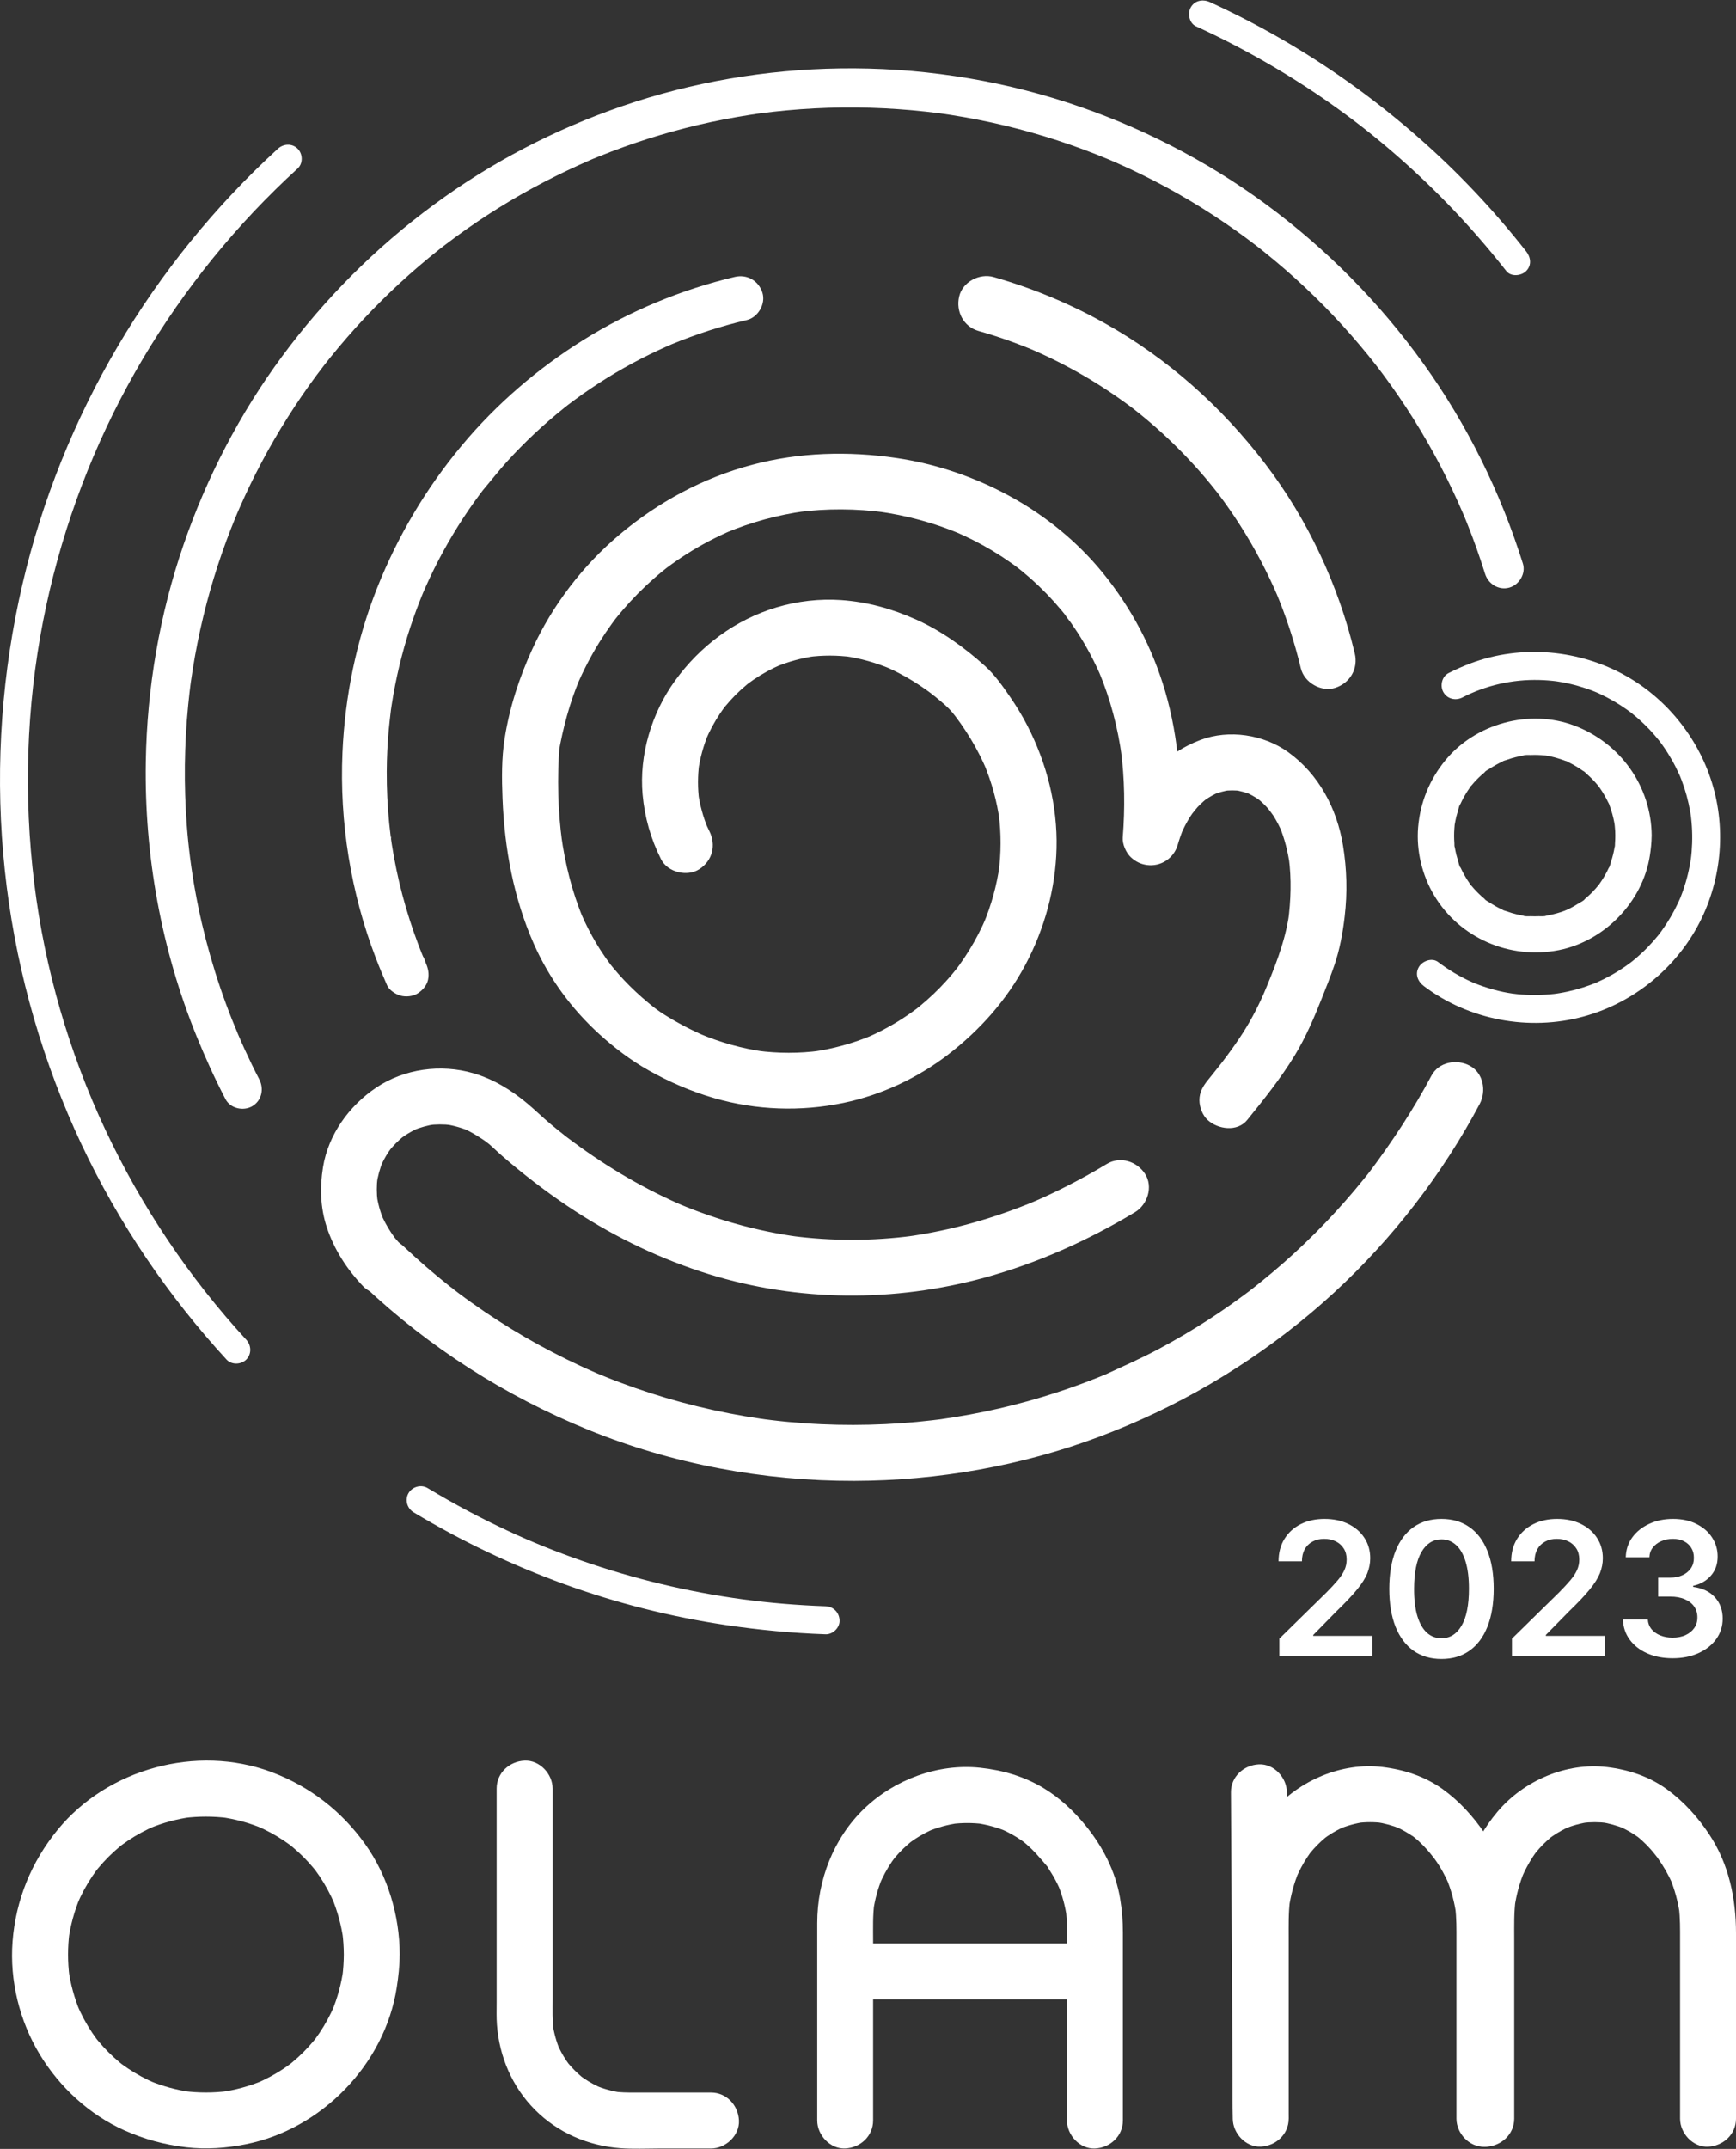<svg width="1809" height="2238" viewBox="0 0 1809 2238" fill="none" xmlns="http://www.w3.org/2000/svg">
<rect x="0" y="0" width="1809" height="2238" fill="#333333" stroke="none"/>
<path d="M1282.7 1866.59C1282.78 1877.82 1282.82 1889.04 1282.89 1900.27C1283.05 1927.42 1283.21 1954.53 1283.36 1981.68C1283.55 2014.34 1283.75 2047.05 1283.9 2079.71C1284.06 2107.99 1284.21 2136.23 1284.37 2164.5C1284.45 2178.29 1284.25 2192.08 1284.6 2205.87C1284.6 2206.06 1284.6 2206.3 1284.6 2206.49C1284.68 2221.72 1297.93 2236.32 1313.73 2235.62C1329.5 2234.92 1342.87 2222.81 1342.87 2206.49C1342.87 2181.67 1342.87 2156.85 1342.87 2131.99C1342.87 2094.24 1342.87 2056.49 1342.87 2018.73C1342.87 2005.33 1342.52 1991.93 1344.26 1978.65C1343.91 1981.21 1343.56 1983.81 1343.21 1986.38C1345.08 1973.52 1348.5 1961.01 1353.51 1949.01C1352.54 1951.34 1351.57 1953.64 1350.56 1955.97C1353.9 1948.24 1357.82 1940.78 1362.48 1933.79C1363.49 1932.31 1364.5 1930.84 1365.55 1929.4C1366.05 1928.7 1366.6 1928 1367.14 1927.26C1361.86 1934.56 1364.11 1931.18 1365.43 1929.55C1367.76 1926.72 1370.21 1924.04 1372.77 1921.44C1375.14 1919.07 1377.59 1916.77 1380.15 1914.6C1380.93 1913.94 1381.78 1913.32 1382.56 1912.62C1385.05 1910.44 1376.89 1916.77 1379.57 1914.91C1380.89 1913.98 1382.21 1913.01 1383.53 1912.07C1389.32 1908.15 1395.42 1904.81 1401.83 1902.05C1399.5 1903.02 1397.2 1904 1394.87 1905.01C1403.5 1901.39 1412.47 1898.91 1421.71 1897.59C1419.15 1897.94 1416.55 1898.29 1413.98 1898.64C1423.19 1897.43 1432.39 1897.43 1441.6 1898.64C1439.04 1898.29 1436.43 1897.94 1433.87 1897.59C1442.8 1898.87 1451.43 1901.24 1459.78 1904.69C1457.45 1903.72 1455.16 1902.75 1452.83 1901.74C1460.28 1904.93 1467.35 1908.89 1473.95 1913.63C1474.62 1914.09 1475.28 1914.64 1475.97 1915.1C1468.56 1910.02 1471.86 1911.84 1473.53 1913.28C1475.16 1914.64 1476.79 1916 1478.34 1917.43C1481.57 1920.39 1484.6 1923.53 1487.51 1926.8C1489.45 1929.01 1491.28 1931.3 1493.06 1933.59C1493.88 1934.64 1494.7 1935.69 1495.55 1936.7C1496.09 1937.36 1496.95 1938.53 1494.58 1935.42C1491.39 1931.3 1494.7 1935.61 1495.12 1936.23C1501.3 1944.82 1506.35 1954.1 1510.47 1963.85C1509.49 1961.52 1508.52 1959.23 1507.51 1956.9C1512.41 1968.86 1515.71 1981.25 1517.46 1994.07C1517.11 1991.51 1516.76 1988.9 1516.41 1986.34C1517.85 1997.68 1517.69 2009.02 1517.69 2020.4C1517.69 2035.9 1517.69 2051.4 1517.69 2066.9C1517.69 2104.53 1517.69 2142.17 1517.69 2179.77C1517.69 2188.7 1517.69 2197.6 1517.69 2206.53C1517.69 2221.76 1531.09 2236.36 1546.82 2235.66C1562.59 2234.96 1575.95 2222.84 1575.95 2206.53C1575.95 2164.12 1575.95 2121.74 1575.95 2079.33C1575.95 2057.34 1575.95 2035.36 1575.95 2013.37C1575.95 1976.71 1568.22 1940.16 1547.21 1909.43C1535.01 1891.61 1520.91 1875.99 1503.36 1863.33C1484.79 1849.97 1463 1842.94 1440.47 1840.26C1398.25 1835.21 1354.05 1854.08 1326.4 1885.9C1298.12 1918.44 1284.64 1959.85 1284.64 2002.73C1284.64 2022.11 1284.64 2041.46 1284.64 2060.84C1284.64 2108.46 1284.64 2156.11 1284.64 2203.73C1284.64 2204.67 1284.64 2205.6 1284.64 2206.53C1304.06 2206.53 1323.48 2206.53 1342.9 2206.53C1342.83 2195.31 1342.79 2184.08 1342.71 2172.86C1342.55 2145.71 1342.4 2118.59 1342.24 2091.44C1342.05 2058.78 1341.86 2026.07 1341.7 1993.41C1341.54 1965.13 1341.39 1936.89 1341.23 1908.62C1341.16 1894.83 1341.35 1881.04 1341 1867.25C1341 1867.06 1341 1866.82 1341 1866.63C1340.92 1851.4 1327.68 1836.8 1311.87 1837.5C1296.14 1838.16 1282.62 1850.28 1282.7 1866.59Z" fill="white"/>
<path d="M358.277 2035.55C358.238 2043.2 357.733 2050.85 356.762 2058.47C357.111 2055.9 357.461 2053.3 357.811 2050.74C355.752 2065.93 351.751 2080.68 345.847 2094.82C346.819 2092.49 347.79 2090.2 348.799 2087.87C344.449 2098.09 339.206 2107.91 332.991 2117.12C331.554 2119.22 330.117 2121.31 328.602 2123.37C324.718 2128.65 331.165 2120.26 329.689 2122.01C328.757 2123.14 327.825 2124.34 326.893 2125.47C323.514 2129.55 319.94 2133.43 316.212 2137.2C312.483 2140.93 308.56 2144.5 304.481 2147.88C303.51 2148.7 302.501 2149.47 301.53 2150.29C297.607 2153.51 307.899 2145.63 302.889 2149.24C300.636 2150.87 298.422 2152.46 296.131 2154.02C286.886 2160.23 277.098 2165.48 266.883 2169.83C269.214 2168.85 271.505 2167.88 273.836 2166.87C259.697 2172.78 244.938 2176.78 229.751 2178.84C232.314 2178.49 234.917 2178.14 237.48 2177.79C222.254 2179.73 206.912 2179.73 191.686 2177.79C194.25 2178.14 196.852 2178.49 199.416 2178.84C184.229 2176.78 169.469 2172.78 155.331 2166.87C157.661 2167.84 159.953 2168.82 162.283 2169.83C152.068 2165.48 142.241 2160.23 133.036 2154.02C130.938 2152.58 128.841 2151.14 126.782 2149.63C121.5 2145.74 129.89 2152.19 128.142 2150.72C127.015 2149.78 125.811 2148.85 124.685 2147.92C120.607 2144.54 116.723 2140.97 112.955 2137.24C109.226 2133.51 105.653 2129.59 102.274 2125.51C101.458 2124.54 100.681 2123.53 99.865 2122.56C96.642 2118.63 104.526 2128.93 100.914 2123.92C99.283 2121.66 97.69 2119.45 96.137 2117.16C89.922 2107.91 84.678 2098.12 80.328 2087.91C81.299 2090.24 82.27 2092.53 83.28 2094.86C77.376 2080.72 73.376 2065.96 71.317 2050.78C71.667 2053.34 72.016 2055.94 72.366 2058.51C70.424 2043.28 70.424 2027.94 72.366 2012.71C72.016 2015.28 71.667 2017.88 71.317 2020.44C73.376 2005.26 77.376 1990.5 83.28 1976.36C82.309 1978.69 81.338 1980.98 80.328 1983.31C84.678 1973.09 89.922 1963.27 96.137 1954.06C97.574 1951.96 99.011 1949.87 100.526 1947.81C104.41 1942.53 97.962 1950.92 99.438 1949.17C100.37 1948.04 101.303 1946.84 102.235 1945.71C105.614 1941.63 109.187 1937.75 112.916 1933.98C116.645 1930.25 120.568 1926.68 124.646 1923.3C125.617 1922.48 126.627 1921.71 127.598 1920.89C131.521 1917.67 121.228 1925.55 126.239 1921.94C128.491 1920.31 130.705 1918.72 132.997 1917.16C142.241 1910.95 152.029 1905.7 162.245 1901.35C159.914 1902.33 157.622 1903.3 155.292 1904.31C169.43 1898.4 184.19 1894.4 199.377 1892.34C196.813 1892.69 194.211 1893.04 191.647 1893.39C206.873 1891.45 222.216 1891.45 237.441 1893.39C234.878 1893.04 232.275 1892.69 229.712 1892.34C244.899 1894.4 259.659 1898.4 273.797 1904.31C271.466 1903.34 269.175 1902.36 266.844 1901.35C277.059 1905.7 286.886 1910.95 296.092 1917.16C298.189 1918.6 300.287 1920.04 302.345 1921.55C307.628 1925.44 299.238 1918.99 300.986 1920.46C302.112 1921.4 303.316 1922.33 304.443 1923.26C308.521 1926.64 312.405 1930.21 316.173 1933.94C319.901 1937.67 323.475 1941.59 326.854 1945.67C327.67 1946.64 328.447 1947.65 329.262 1948.62C332.486 1952.55 324.601 1942.25 328.214 1947.26C329.845 1949.52 331.437 1951.73 332.991 1954.02C339.206 1963.27 344.449 1973.06 348.799 1983.27C347.828 1980.94 346.857 1978.65 345.847 1976.32C351.751 1990.46 355.752 2005.22 357.811 2020.4C357.461 2017.84 357.111 2015.24 356.762 2012.67C357.733 2020.25 358.238 2027.9 358.277 2035.55C358.354 2050.78 371.638 2065.38 387.408 2064.68C403.138 2063.98 416.616 2051.86 416.539 2035.55C416.383 1994.88 404.148 1953.6 380.416 1920.43C355.597 1885.74 322.115 1859.99 282.07 1845.23C204.931 1816.8 112.372 1841.85 60.208 1905.43C32.709 1938.99 16.434 1978.65 13.094 2021.96C9.948 2062.74 20.396 2105.12 41.681 2140.03C62.228 2173.79 93.146 2202.34 129.307 2218.53C150.398 2227.97 171.333 2233.64 194.289 2236.32C214.952 2238.73 235.965 2237.18 256.318 2233.1C335.244 2217.33 400.963 2149.82 413.393 2070.12C415.179 2058.62 416.461 2047.13 416.5 2035.51C416.578 2020.29 403.061 2005.68 387.369 2006.38C371.56 2007.12 358.354 2019.2 358.277 2035.55Z" fill="white"/>
<path d="M517.526 1862.71C517.526 1883.95 517.526 1905.16 517.526 1926.41C517.526 1965.09 517.526 2003.78 517.526 2042.5C517.526 2056.91 517.526 2071.36 517.526 2085.77C517.526 2093.39 517.254 2101.12 517.837 2108.73C520.323 2142.09 533.839 2173.63 557.649 2197.44C581.459 2221.25 612.959 2234.73 646.363 2237.25C659.841 2238.26 673.629 2237.57 687.146 2237.57C704.003 2237.57 720.86 2237.57 737.718 2237.57C738.766 2237.57 739.854 2237.57 740.903 2237.57C756.128 2237.57 770.733 2224.16 770.034 2208.43C769.334 2192.66 757.216 2179.3 740.903 2179.3C713.985 2179.3 687.107 2179.3 660.19 2179.3C653.354 2179.3 646.557 2179.19 639.76 2178.29C642.323 2178.64 644.926 2178.99 647.489 2179.34C638.012 2177.98 628.807 2175.46 619.99 2171.73C622.32 2172.7 624.612 2173.67 626.942 2174.68C620.689 2171.96 614.707 2168.78 609.075 2164.97C607.677 2164.04 606.317 2163.03 604.958 2162.06C601.035 2159.22 611.328 2167.26 605.89 2162.68C603.482 2160.66 601.151 2158.52 598.899 2156.27C596.646 2154.02 594.51 2151.69 592.49 2149.28C587.945 2143.84 595.947 2154.13 593.111 2150.21C592.14 2148.85 591.13 2147.49 590.198 2146.09C586.392 2140.46 583.168 2134.44 580.488 2128.23C581.459 2130.56 582.43 2132.85 583.44 2135.18C579.75 2126.32 577.186 2117.16 575.827 2107.68C576.176 2110.24 576.526 2112.85 576.876 2115.41C575.439 2104.42 575.866 2093.19 575.866 2082.16C575.866 2063.56 575.866 2044.95 575.866 2026.31C575.866 1982.07 575.866 1937.87 575.866 1893.63C575.866 1883.33 575.866 1873.08 575.866 1862.79C575.866 1847.56 562.466 1832.95 546.735 1833.65C530.888 1834.28 517.526 1846.36 517.526 1862.71Z" fill="white"/>
<path d="M1140.93 2231.7C1153.13 2231.7 1164.82 2220.98 1164.23 2208.4C1163.65 2195.77 1153.98 2185.09 1140.93 2185.09C1128.73 2185.09 1117.04 2195.81 1117.62 2208.4C1118.21 2221.02 1127.88 2231.7 1140.93 2231.7Z" fill="white"/>
<path d="M1577.89 2206.45C1577.89 2181.63 1577.89 2156.81 1577.89 2131.96C1577.89 2094.2 1577.89 2056.45 1577.89 2018.69C1577.89 2005.29 1577.54 1991.89 1579.29 1978.61C1578.94 1981.17 1578.59 1983.78 1578.24 1986.34C1580.07 1973.48 1583.45 1960.98 1588.46 1948.97C1587.49 1951.3 1586.52 1953.6 1585.51 1955.93C1588.85 1948.2 1592.73 1940.74 1597.35 1933.71C1598.32 1932.19 1599.37 1930.72 1600.42 1929.28C1600.93 1928.58 1601.47 1927.88 1602.01 1927.15C1596.81 1934.45 1598.98 1931.07 1600.31 1929.44C1602.64 1926.6 1605.04 1923.88 1607.61 1921.28C1609.98 1918.91 1612.42 1916.62 1614.95 1914.44C1615.73 1913.78 1616.58 1913.16 1617.32 1912.46C1619.77 1910.29 1611.65 1916.62 1614.33 1914.75C1615.65 1913.82 1616.97 1912.81 1618.29 1911.92C1624.04 1908 1630.17 1904.66 1636.58 1901.9C1634.25 1902.87 1631.96 1903.84 1629.63 1904.85C1638.21 1901.24 1647.19 1898.79 1656.43 1897.51C1653.87 1897.86 1651.27 1898.21 1648.7 1898.56C1657.48 1897.47 1666.3 1897.47 1675.08 1898.6C1672.51 1898.25 1669.91 1897.9 1667.35 1897.55C1676.24 1898.79 1684.86 1901.16 1693.18 1904.58C1690.84 1903.61 1688.55 1902.64 1686.22 1901.63C1693.49 1904.73 1700.36 1908.54 1706.81 1913.16C1707.12 1913.36 1709.37 1914.87 1709.33 1915.03C1709.29 1915.1 1703.35 1910.21 1706.42 1912.81C1708.05 1914.21 1709.68 1915.53 1711.24 1916.97C1714.46 1919.92 1717.53 1923.03 1720.4 1926.29C1722.38 1928.54 1724.25 1930.91 1726.11 1933.28C1726.97 1934.37 1727.78 1935.42 1728.64 1936.51C1730.62 1938.99 1724.52 1930.91 1727.43 1935.03C1733.53 1943.65 1738.77 1952.7 1742.97 1962.45C1742 1960.12 1741.03 1957.83 1740.02 1955.5C1745.22 1967.89 1748.68 1980.82 1750.51 1994.11C1750.16 1991.54 1749.81 1988.94 1749.46 1986.38C1750.89 1997.72 1750.74 2009.06 1750.74 2020.44C1750.74 2035.94 1750.74 2051.44 1750.74 2066.94C1750.74 2104.57 1750.74 2142.21 1750.74 2179.81C1750.74 2188.74 1750.74 2197.64 1750.74 2206.57C1750.74 2221.8 1764.14 2236.4 1779.87 2235.7C1795.64 2235 1809 2222.88 1809 2206.57C1809 2164.15 1809 2121.78 1809 2079.36C1809 2057.38 1809 2035.4 1809 2013.41C1809 1977.25 1801.54 1941.36 1781.35 1910.79C1769.19 1892.42 1754.62 1876.22 1736.76 1863.29C1718.42 1850.05 1696.83 1842.98 1674.57 1840.33C1632.12 1835.29 1587.76 1854.43 1560.42 1886.87C1532.84 1919.49 1519.71 1960.28 1519.71 2002.81C1519.71 2022.19 1519.71 2041.53 1519.71 2060.91C1519.71 2108.53 1519.71 2156.19 1519.71 2203.81C1519.71 2204.74 1519.71 2205.68 1519.71 2206.61C1519.71 2221.83 1533.11 2236.44 1548.84 2235.74C1564.53 2234.88 1577.89 2222.77 1577.89 2206.45Z" fill="white"/>
<path d="M909.823 2208.4C909.823 2183.61 909.823 2158.83 909.823 2134.05C909.823 2096.22 909.823 2058.39 909.823 2020.56C909.823 2007.66 909.396 1994.73 911.105 1981.95C910.756 1984.51 910.406 1987.12 910.057 1989.68C911.727 1978.03 914.795 1966.76 919.301 1955.89C918.33 1958.22 917.359 1960.51 916.349 1962.84C920 1954.3 924.389 1946.1 929.671 1938.45C930.448 1937.32 934.721 1931.65 931.264 1936.12C927.807 1940.55 932.118 1935.11 933.051 1934.02C935.653 1930.95 938.411 1928 941.324 1925.2C944.043 1922.6 946.878 1920.15 949.752 1917.75C950.646 1917.01 953.287 1914.95 949.247 1918.1C945.014 1921.36 948.238 1918.87 949.286 1918.17C950.801 1917.09 952.316 1916.04 953.831 1915.03C960.123 1910.91 966.765 1907.41 973.679 1904.46C971.348 1905.43 969.056 1906.4 966.726 1907.41C977.097 1903.1 987.933 1900.19 999.081 1898.64C996.517 1898.99 993.915 1899.33 991.351 1899.68C1002.46 1898.25 1013.69 1898.25 1024.79 1899.68C1022.23 1899.33 1019.63 1898.99 1017.06 1898.64C1028.29 1900.19 1039.2 1903.18 1049.61 1907.57C1047.28 1906.6 1044.99 1905.63 1042.66 1904.62C1050.43 1908 1057.85 1912.04 1064.8 1916.89C1065.65 1917.47 1066.51 1918.13 1067.36 1918.72C1071.05 1921.32 1062.35 1914.68 1064.99 1916.85C1066.63 1918.21 1068.3 1919.53 1069.89 1920.93C1073.31 1923.92 1076.57 1927.11 1079.68 1930.49C1081.54 1932.51 1083.33 1934.6 1085.15 1936.66C1085.93 1937.55 1086.75 1938.45 1087.48 1939.34C1088.34 1940.35 1089.19 1941.36 1090.05 1942.41C1093.15 1946.22 1090.28 1941.83 1088.92 1940.9C1090.75 1942.1 1092.26 1945.52 1093.47 1947.38C1095.06 1949.79 1096.57 1952.28 1098.01 1954.76C1100.73 1959.54 1103.14 1964.51 1105.31 1969.56C1104.34 1967.23 1103.37 1964.94 1102.36 1962.61C1106.98 1973.79 1110.13 1985.45 1111.76 1997.45C1111.41 1994.88 1111.06 1992.28 1110.71 1989.72C1112.03 2000.52 1111.84 2011.31 1111.84 2022.15C1111.84 2037.73 1111.84 2053.3 1111.84 2068.92C1111.84 2106.51 1111.84 2144.11 1111.84 2181.75C1111.84 2190.64 1111.84 2199.54 1111.84 2208.43C1111.84 2223.66 1125.24 2238.26 1140.97 2237.57C1156.74 2236.87 1170.1 2224.75 1170.1 2208.43C1170.1 2164.85 1170.1 2121.24 1170.1 2077.66C1170.1 2056.02 1170.1 2034.42 1170.1 2012.79C1170.1 2000.87 1169.21 1989.14 1167.22 1977.33C1162.53 1948.86 1148.93 1922.76 1130.75 1900.62C1118.4 1885.62 1104.11 1872.3 1087.41 1862.2C1067.13 1849.97 1044.64 1843.48 1021.22 1841.03C977.407 1836.45 932.196 1853.27 900.579 1883.57C868.419 1914.41 851.6 1958.53 851.6 2002.73C851.6 2021.57 851.6 2040.45 851.6 2059.28C851.6 2107.99 851.6 2156.7 851.6 2205.37C851.6 2206.38 851.6 2207.39 851.6 2208.4C851.6 2223.62 865.001 2238.23 880.731 2237.53C896.462 2236.83 909.823 2224.71 909.823 2208.4Z" fill="white"/>
<path d="M882.635 2082.16C911.649 2082.16 940.702 2082.16 969.717 2082.16C1015.59 2082.16 1061.46 2082.16 1107.29 2082.16C1117.86 2082.16 1128.42 2082.16 1138.99 2082.16C1154.21 2082.16 1168.82 2068.76 1168.12 2053.03C1167.42 2037.26 1155.3 2023.9 1138.99 2023.9C1109.97 2023.9 1080.92 2023.9 1051.9 2023.9C1006.03 2023.9 960.162 2023.9 914.329 2023.9C903.764 2023.9 893.199 2023.9 882.635 2023.9C867.409 2023.9 852.804 2037.3 853.504 2053.03C854.203 2068.8 866.321 2082.16 882.635 2082.16Z" fill="white"/>
<path d="M1019.74 344.711C1039.55 350.343 1058.97 357.179 1077.97 365.142C1075.64 364.171 1073.35 363.2 1071.01 362.19C1094.44 372.094 1117.16 383.708 1138.87 396.953C1149.86 403.672 1160.58 410.78 1171.03 418.316C1173.44 420.063 1175.85 421.811 1178.26 423.598C1179.54 424.569 1180.82 425.54 1182.1 426.511C1185.64 429.191 1176.43 422.083 1181.09 425.734C1186.14 429.696 1191.11 433.736 1196.05 437.892C1215.27 454.127 1233.33 471.839 1250 490.716C1254.23 495.532 1258.39 500.426 1262.42 505.398C1264.29 507.689 1266.15 510.02 1268.02 512.389C1268.45 512.933 1268.87 513.477 1269.3 514.021C1271.2 516.429 1266.5 510.331 1266.85 510.836C1267.9 512.311 1269.07 513.749 1270.19 515.225C1277.81 525.323 1284.99 535.694 1291.83 546.337C1307.44 570.651 1320.92 596.286 1332.22 622.854C1331.25 620.523 1330.28 618.232 1329.27 615.901C1340.19 641.847 1348.96 668.609 1355.53 695.992C1359.06 710.829 1376.74 721.084 1391.38 716.345C1406.84 711.334 1415.54 696.419 1411.73 680.494C1394.76 609.376 1362.83 541.209 1318.43 483.064C1273.15 423.714 1216.9 373.415 1151.65 336.865C1115.02 316.318 1075.71 300.005 1035.32 288.508C1020.68 284.352 1002.96 293.596 999.469 308.861C995.857 324.397 1004.05 340.244 1019.74 344.711Z" fill="white"/>
<path d="M443.572 1002.64C443.028 1001.4 441.902 997.129 440.853 996.313C440.931 996.391 442.524 1000.39 441.552 997.906C441.125 996.857 440.659 995.769 440.232 994.721C438.484 990.448 436.814 986.176 435.221 981.864C432.192 973.785 429.317 965.59 426.715 957.355C421.316 940.498 416.772 923.33 413.159 906.007C411.295 897.112 409.664 888.179 408.265 879.207C407.955 877.187 407.644 875.128 407.372 873.109C407.1 871.283 407.838 869.729 407.489 874.041C407.566 873.225 407.256 872.215 407.139 871.399C406.556 866.7 406.013 862 405.547 857.3C403.76 839.394 402.944 821.411 403.022 803.388C403.1 789.134 403.76 774.879 405.042 760.663C405.663 753.516 406.595 746.447 407.372 739.339C407.411 739.067 406.634 744.738 406.984 742.136C407.1 741.242 407.256 740.31 407.372 739.417C407.605 737.824 407.838 736.232 408.071 734.639C408.615 731.027 409.237 727.415 409.858 723.803C414.635 696.691 421.588 669.93 430.716 643.945C432.93 637.614 435.26 631.36 437.746 625.146C438.406 623.475 439.067 621.844 439.727 620.174C440.115 619.164 442.135 614.387 440.581 618.038C438.95 621.883 441.125 616.795 441.514 615.901C442.29 614.076 443.106 612.25 443.922 610.425C449.437 598.112 455.419 585.994 461.905 574.186C468.353 562.417 475.267 550.881 482.608 539.656C486.337 533.946 490.182 528.353 494.144 522.799C495.93 520.313 497.717 517.827 499.581 515.341C500.63 513.943 501.679 512.545 502.728 511.146C503.116 510.603 503.504 510.098 503.932 509.593C506.146 506.68 504.204 509.36 503.116 510.68C511.739 500.465 519.895 489.939 528.945 480.034C537.957 470.169 547.317 460.653 557.067 451.525C566.816 442.397 576.914 433.619 587.363 425.268C588.567 424.297 589.771 423.365 590.975 422.394C591.674 421.85 592.373 421.345 593.034 420.763C592.801 420.957 588.412 424.297 591.441 422.005C594.044 420.025 596.685 418.044 599.326 416.102C604.803 412.062 610.357 408.139 616.028 404.333C638.323 389.301 661.822 376.017 686.214 364.676C689.011 363.355 691.846 362.073 694.681 360.83C696.313 360.131 697.944 359.393 699.575 358.694C700.896 358.112 703.654 357.024 697.672 359.471C698.488 359.121 699.303 358.772 700.119 358.461C706.489 355.82 712.937 353.295 719.423 350.926C732.241 346.226 745.292 342.031 758.459 338.38C764.984 336.555 771.548 334.884 778.151 333.331C790.037 330.534 798.193 316.318 794.426 304.666C790.425 292.275 778.462 285.401 765.761 288.391C710.179 301.481 656.423 323.815 607.949 354.033C560.407 383.669 517.177 420.84 481.287 463.876C443.883 508.66 414.286 558.572 392.807 612.794C371.289 667.172 359.442 725.317 356.878 783.696C353.693 856.135 365.54 929.817 391.525 997.517C395.215 1007.15 399.215 1016.7 403.371 1026.18C405.547 1031.19 412.305 1035.5 417.315 1036.9C422.909 1038.46 430.327 1037.76 435.26 1034.57C440.232 1031.35 444.621 1026.57 445.98 1020.63C447.379 1014.1 446.213 1008.7 443.572 1002.64Z" fill="white"/>
<path d="M1153.4 1212.19C1127.49 1227.81 1100.57 1241.67 1072.72 1253.44C1075.05 1252.47 1077.35 1251.5 1079.68 1250.49C1036.1 1268.78 990.419 1281.76 943.538 1288.09C946.101 1287.74 948.704 1287.39 951.267 1287.04C909.163 1292.59 866.515 1292.67 824.373 1287.08C826.936 1287.43 829.538 1287.78 832.102 1288.13C789.066 1282.26 747.117 1270.49 707.111 1253.64C709.441 1254.61 711.733 1255.58 714.063 1256.59C672.736 1239.03 633.778 1216.23 597.695 1189.55C595.442 1187.88 593.189 1186.21 590.936 1184.5C589.421 1183.37 584.955 1179.37 591.441 1184.93C590.587 1184.19 589.654 1183.53 588.761 1182.83C583.828 1178.94 578.934 1174.98 574.079 1170.94C565.495 1163.8 557.572 1155.99 548.988 1148.84C532.364 1134.98 514.069 1123.83 493.173 1117.73C459.497 1107.9 421.2 1113.07 391.952 1132.76C363.831 1151.68 342.119 1181.63 336.603 1215.53C333.185 1236.43 333.807 1257.6 340.449 1277.87C348.1 1301.26 361.462 1321.84 378.397 1339.59C388.923 1350.62 409.12 1351.01 419.607 1339.59C430.483 1327.75 430.871 1310.19 419.607 1298.38C416.694 1295.31 413.859 1292.21 411.179 1288.9C410.557 1288.17 407.605 1284.36 410.946 1288.67C414.247 1292.94 411.373 1289.22 410.829 1288.4C409.664 1286.81 408.576 1285.21 407.489 1283.58C403.294 1277.25 399.72 1270.57 396.73 1263.54C397.701 1265.87 398.672 1268.16 399.682 1270.49C396.108 1261.83 393.622 1252.82 392.379 1243.5C392.729 1246.06 393.079 1248.67 393.428 1251.23C392.418 1242.92 392.379 1234.57 393.428 1226.21C393.079 1228.78 392.729 1231.38 392.379 1233.94C393.545 1225.28 395.836 1216.89 399.177 1208.85C398.206 1211.18 397.235 1213.47 396.225 1215.81C398.633 1210.21 401.468 1204.85 404.847 1199.76C405.741 1198.4 406.712 1197.08 407.644 1195.76C410.557 1191.72 402.517 1202.13 406.401 1197.43C408.382 1195.06 410.441 1192.77 412.616 1190.56C414.674 1188.5 416.849 1186.52 419.063 1184.62C419.685 1184.11 420.306 1183.61 420.967 1183.06C423.763 1180.77 417.16 1185.98 417.393 1185.82C418.753 1185 420.034 1183.88 421.355 1182.98C426.482 1179.53 431.959 1176.61 437.668 1174.17C435.338 1175.14 433.046 1176.11 430.716 1177.12C438.057 1174.09 445.709 1171.99 453.593 1170.83C451.03 1171.18 448.427 1171.53 445.864 1171.88C454.059 1170.79 462.333 1170.75 470.528 1171.76C467.965 1171.41 465.362 1171.06 462.799 1170.71C472.043 1171.95 480.938 1174.48 489.522 1178.09C487.191 1177.12 484.899 1176.15 482.569 1175.14C491.891 1179.18 500.086 1184.54 508.398 1190.29C499.814 1184.34 507.971 1190.05 509.952 1191.76C511.739 1193.32 513.487 1194.91 515.234 1196.54C520.517 1201.55 526.032 1206.29 531.587 1210.95C553.221 1229.09 575.905 1246.14 599.598 1261.48C642.634 1289.37 689.632 1311.78 738.65 1326.97C831.714 1355.83 932.08 1356.26 1025.92 1330.62C1081 1315.55 1133.9 1291.86 1182.76 1262.41C1195.81 1254.57 1201.83 1235.89 1193.21 1222.56C1184.82 1209.55 1167.38 1203.8 1153.4 1212.19Z" fill="white"/>
<path d="M1299.63 1166.44C1317.11 1144.88 1334.67 1122.97 1349.16 1099.2C1360.54 1080.48 1369.2 1060.4 1377.24 1040.05C1381.75 1028.71 1386.33 1017.33 1390.29 1005.79C1396.04 989.089 1399.15 971.998 1401.21 954.52C1404.12 929.739 1403.5 905.153 1399.46 880.527C1393.16 842.035 1374.17 806.185 1342.21 783.23C1316.65 764.897 1280.56 759.459 1251.01 770.606C1234.19 776.937 1219.08 786.376 1206.73 799.504C1192.47 814.691 1182.68 832.403 1175.3 851.746C1173.71 855.941 1172.31 860.213 1171.07 864.525C1190.14 867.088 1209.21 869.69 1228.28 872.254C1232.36 821.255 1228.48 768.897 1214.07 719.685C1200.86 674.591 1178.88 633.147 1149.28 596.752C1122.87 564.281 1089.31 536.976 1052.6 516.934C1015.9 496.853 975.504 483.064 934.099 477.005C883.877 469.625 833.034 470.984 783.745 484.074C732.707 497.591 685.709 522.954 645.431 556.901C607.172 589.101 575.516 630.545 554.697 675.989C541.064 705.741 530.888 736.931 525.838 769.286C522.614 789.794 522.847 810.885 523.663 831.587C525.722 883.906 535.121 935.293 556.406 983.301C572.098 1018.72 595.791 1050.96 624.495 1076.99C640.109 1091.16 656.966 1104.02 675.3 1114.39C697.051 1126.7 720.433 1136.8 744.476 1143.72C788.172 1156.3 834.394 1157.89 878.867 1148.65C918.174 1140.49 956.045 1122.82 987.856 1098.39C1020.95 1072.95 1049.11 1041.49 1068.72 1004.43C1088.45 967.182 1099.91 925.816 1100.96 883.596C1102.09 838.928 1090.75 794.649 1070.24 755.109C1065.11 745.165 1059.28 735.571 1052.95 726.366C1045.03 714.869 1036.72 702.867 1026.31 693.506C1004.83 674.202 980.825 656.918 954.374 645.11C929.399 633.963 903.92 626.893 876.536 624.951C854.164 623.398 830.937 626.078 809.458 632.487C766.188 645.382 729.483 672.765 703.188 709.237C679.106 742.641 665.939 786.182 669.629 827.392C671.765 851.28 678.096 873.38 688.816 894.821C695.652 908.493 716.044 913.426 728.668 905.269C742.65 896.258 746.418 880.022 739.116 865.418C737.562 862.272 736.086 859.087 734.688 855.824C735.659 858.155 736.63 860.446 737.64 862.777C732.746 851.008 729.367 838.734 727.58 826.111C727.93 828.674 728.279 831.276 728.629 833.84C726.92 821.022 726.959 808.088 728.629 795.232C728.279 797.795 727.93 800.398 727.58 802.961C729.406 789.6 733.018 776.588 738.184 764.12C737.213 766.45 736.242 768.742 735.232 771.072C739.388 761.246 744.476 751.807 750.419 742.951C751.817 740.893 753.254 738.834 754.73 736.814C758.614 731.571 750.535 742.019 753.448 738.446C754.109 737.591 754.808 736.775 755.468 735.921C758.886 731.765 762.498 727.764 766.305 723.919C770.111 720.074 774.151 716.423 778.307 712.966C779.161 712.267 779.977 711.567 780.831 710.907C785.958 706.79 775.51 714.869 779.239 712.15C781.298 710.635 783.356 709.159 785.454 707.722C794.581 701.508 804.292 696.264 814.468 691.914C812.138 692.885 809.846 693.856 807.515 694.866C821.11 689.156 835.365 685.233 849.969 683.213C847.405 683.563 844.803 683.912 842.24 684.262C857.271 682.281 872.458 682.32 887.49 684.301C884.926 683.951 882.324 683.602 879.76 683.252C896.656 685.583 913.008 690.282 928.7 696.885C926.37 695.914 924.078 694.943 921.748 693.934C935.226 699.721 948.082 706.829 960.201 715.024C963.696 717.394 967.114 719.802 970.494 722.327C972.125 723.531 976.009 727.376 969.717 721.705C971.348 723.142 973.174 724.424 974.844 725.822C981.097 730.949 987.661 736.193 992.789 742.485C993.915 743.883 995.041 745.282 996.168 746.719C999.43 750.797 991.973 741.165 994.886 745.049C996.983 747.884 999.081 750.681 1001.14 753.594C1004.83 758.876 1008.36 764.236 1011.67 769.752C1018.04 780.278 1023.59 791.27 1028.41 802.612C1027.43 800.281 1026.46 797.989 1025.45 795.659C1033.46 814.847 1039.01 834.927 1041.77 855.552C1041.42 852.989 1041.07 850.386 1040.72 847.823C1043.36 868.137 1043.28 888.684 1040.56 908.998C1040.91 906.434 1041.26 903.832 1041.61 901.268C1038.7 922.204 1032.99 942.673 1024.83 962.172C1025.8 959.841 1026.77 957.55 1027.78 955.219C1022.81 966.871 1017.03 978.174 1010.38 988.972C1007.12 994.293 1003.66 999.498 1000.01 1004.59C999.081 1005.91 998.11 1007.19 997.178 1008.47C996.634 1009.17 996.051 1009.87 995.546 1010.61C995.352 1010.92 1000.67 1004.08 998.149 1007.27C996.129 1009.79 994.148 1012.28 992.051 1014.76C983.855 1024.47 974.922 1033.6 965.367 1041.99C963.075 1044.01 960.744 1045.99 958.375 1047.93C957.249 1048.83 956.161 1049.76 955.035 1050.65C949.985 1054.65 960.9 1046.22 955.812 1050.07C950.646 1053.95 945.324 1057.68 939.848 1061.18C927.652 1068.99 914.795 1075.74 901.473 1081.38C903.803 1080.4 906.095 1079.43 908.425 1078.42C888.694 1086.66 867.991 1092.37 846.823 1095.32C849.386 1094.97 851.989 1094.62 854.552 1094.27C832.801 1097.18 810.817 1097.15 789.066 1094.27C791.629 1094.62 794.232 1094.97 796.795 1095.32C773.296 1092.1 750.419 1085.61 728.551 1076.37C730.882 1077.34 733.173 1078.31 735.504 1079.32C720.394 1072.87 705.829 1065.22 691.924 1056.48C689.205 1054.77 686.602 1052.98 684.039 1051.08C683.029 1050.3 681.98 1049.56 680.97 1048.79C680.349 1048.32 679.727 1047.78 679.067 1047.35C679.3 1047.51 685.787 1052.59 682.291 1049.84C677.747 1046.22 673.241 1042.53 668.891 1038.69C660.113 1030.96 651.762 1022.69 644.032 1013.87C642.129 1011.69 640.265 1009.52 638.439 1007.31C637.468 1006.1 636.497 1004.94 635.565 1003.73C631.681 998.838 640.109 1009.75 636.342 1004.74C632.652 999.848 629.156 994.798 625.816 989.632C617.659 976.931 610.668 963.531 604.764 949.626C605.735 951.956 606.706 954.248 607.716 956.578C596.024 928.768 588.8 899.365 584.722 869.496C585.071 872.06 585.421 874.662 585.77 877.226C581.304 843.939 580.527 810.496 583.013 777.054C582.663 779.617 582.313 782.22 581.964 784.783C586.586 758.177 593.539 732.27 603.987 707.334C603.016 709.664 602.045 711.956 601.035 714.286C607.716 698.633 615.523 683.485 624.495 669.036C628.612 662.433 632.962 655.986 637.546 649.654C638.633 648.178 639.721 646.703 640.808 645.227C645.392 639.167 637.08 649.965 640.847 645.149C643.411 641.925 646.013 638.74 648.693 635.633C658.909 623.67 670.017 612.444 681.864 602.074C684.777 599.51 687.768 597.024 690.758 594.577C692.157 593.412 693.594 592.286 695.031 591.159C696.002 590.421 698.643 588.324 694.798 591.315C690.487 594.655 694.759 591.392 695.691 590.693C702.1 585.916 708.703 581.333 715.462 577.06C730.61 567.388 746.573 559.076 763.12 552.007C760.789 552.978 758.498 553.949 756.167 554.959C782.657 543.812 810.467 536.238 838.938 532.354C836.375 532.703 833.772 533.053 831.209 533.402C861.427 529.402 892.112 529.635 922.292 533.674C919.728 533.325 917.126 532.975 914.562 532.625C944.082 536.665 972.979 544.394 1000.48 555.93C998.149 554.959 995.857 553.988 993.527 552.978C1007.47 558.882 1020.99 565.679 1033.96 573.448C1040.45 577.332 1046.78 581.449 1052.95 585.799C1055.75 587.741 1058.51 589.761 1061.23 591.82C1066.66 595.937 1055.48 587.275 1060.72 591.431C1062.51 592.83 1064.3 594.267 1066.04 595.704C1077.5 605.181 1088.3 615.513 1098.24 626.544C1100.81 629.418 1103.33 632.331 1105.82 635.283C1107.06 636.759 1108.26 638.274 1109.51 639.789C1109.97 640.41 1110.48 640.993 1110.94 641.614C1114.09 645.615 1110.01 640.799 1109.23 639.4C1111.1 642.702 1113.97 645.731 1116.15 648.839C1118.4 652.063 1120.62 655.325 1122.75 658.588C1132.62 673.814 1141.05 689.894 1148.11 706.557C1147.14 704.226 1146.17 701.935 1145.16 699.604C1157.09 727.997 1164.89 757.866 1169.01 788.357C1168.66 785.793 1168.31 783.191 1167.96 780.627C1172 811.04 1172.39 841.725 1169.94 872.293C1169.4 879.09 1173.52 888.334 1178.49 892.879C1183.31 897.307 1188.7 900.026 1195.23 900.88C1209.52 902.783 1223.12 894.044 1227.2 880.022C1228.9 874.118 1230.92 868.331 1233.29 862.621C1232.32 864.952 1231.35 867.243 1230.34 869.574C1233.14 862.971 1236.4 856.601 1240.25 850.542C1241.96 847.862 1243.86 845.298 1245.72 842.696C1238.58 852.678 1245.53 843.162 1247.86 840.676C1249.84 838.54 1251.94 836.52 1254.15 834.578C1255.2 833.646 1256.33 832.752 1257.41 831.82C1260.52 829.218 1250.81 836.753 1253.92 834.5C1254.54 834.073 1255.12 833.607 1255.74 833.18C1260.33 829.956 1265.26 827.198 1270.43 824.984C1268.1 825.955 1265.8 826.926 1263.47 827.936C1269.49 825.411 1275.79 823.625 1282.27 822.731C1279.71 823.081 1277.11 823.43 1274.54 823.78C1280.91 822.926 1287.28 822.926 1293.65 823.78C1291.09 823.43 1288.49 823.081 1285.92 822.731C1292.37 823.625 1298.63 825.373 1304.61 827.897C1302.28 826.926 1299.98 825.955 1297.65 824.945C1302.63 827.082 1307.4 829.723 1311.87 832.83C1312.37 833.18 1312.88 833.568 1313.38 833.918C1317.11 836.52 1310.12 831.393 1309.89 831.199C1310.94 832.247 1312.3 833.141 1313.38 834.112C1315.52 836.015 1317.62 837.996 1319.56 840.093C1321.62 842.269 1323.44 844.56 1325.39 846.852C1317.46 837.452 1324.84 846.347 1326.71 849.221C1330.47 855.086 1333.62 861.301 1336.34 867.71C1335.37 865.379 1334.4 863.087 1333.39 860.757C1338.75 873.652 1342.09 887.208 1344.03 901.035C1343.68 898.472 1343.33 895.87 1342.98 893.306C1345.89 915.329 1345.2 937.585 1342.28 959.569C1342.63 957.006 1342.98 954.403 1343.33 951.84C1339.21 981.437 1327.48 1009.6 1315.99 1037.02C1316.96 1034.69 1317.93 1032.4 1318.94 1030.07C1312.37 1045.56 1304.8 1060.52 1295.79 1074.73C1290.43 1083.16 1284.68 1091.36 1278.7 1099.4C1277.07 1101.61 1275.4 1103.83 1273.73 1106C1272.95 1107.05 1272.14 1108.06 1271.32 1109.11C1276.49 1102.12 1273.15 1106.78 1271.86 1108.37C1267.44 1114.04 1262.93 1119.63 1258.42 1125.23C1253.41 1131.44 1249.88 1137.54 1249.88 1145.81C1249.88 1152.96 1253.06 1161.51 1258.42 1166.4C1269.07 1176.23 1289.38 1179.1 1299.63 1166.44Z" fill="white"/>
<path d="M1491.63 1120.26C1472.75 1155.76 1450.73 1189 1426.65 1221.13C1432.43 1213.44 1426.72 1221.01 1425.29 1222.8C1423.81 1224.66 1422.3 1226.53 1420.78 1228.39C1417.6 1232.31 1414.37 1236.2 1411.11 1240.08C1404.58 1247.81 1397.9 1255.38 1391.07 1262.8C1377.59 1277.49 1363.45 1291.58 1348.81 1305.06C1334.13 1318.58 1318.78 1331.32 1303.13 1343.67C1310.51 1337.84 1303.75 1343.17 1302.04 1344.45C1300.14 1345.88 1298.2 1347.32 1296.29 1348.76C1292.02 1351.94 1287.71 1355.05 1283.36 1358.12C1275.32 1363.83 1267.12 1369.35 1258.85 1374.71C1241.99 1385.58 1224.71 1395.76 1207 1405.16C1188.9 1414.79 1170.29 1422.99 1151.69 1431.57C1152 1431.41 1158.56 1428.69 1154.17 1430.52C1153.16 1430.95 1152.19 1431.34 1151.18 1431.76C1148.7 1432.77 1146.17 1433.82 1143.69 1434.79C1138.91 1436.7 1134.13 1438.56 1129.32 1440.35C1119.92 1443.84 1110.44 1447.18 1100.88 1450.29C1081.11 1456.74 1061.07 1462.29 1040.84 1466.95C1020.6 1471.61 1000.17 1475.27 979.582 1478.22C975.543 1478.8 987.467 1477.21 981.525 1477.95C980.398 1478.1 979.311 1478.22 978.184 1478.37C975.698 1478.68 973.174 1478.99 970.688 1479.27C965.405 1479.89 960.084 1480.43 954.763 1480.94C944.081 1481.91 933.361 1482.68 922.641 1483.19C900.346 1484.24 878.012 1484.28 855.679 1483.27C844.259 1482.76 832.879 1481.95 821.498 1480.9C816.022 1480.39 810.506 1479.81 805.03 1479.15C802 1478.8 798.97 1478.41 795.941 1478.02C794.154 1477.79 790.348 1477.13 798.232 1478.33C796.446 1478.06 794.62 1477.83 792.795 1477.56C748.244 1471.07 704.275 1460.31 661.783 1445.47C651.179 1441.78 640.614 1437.82 630.205 1433.59C627.758 1432.58 625.272 1431.57 622.825 1430.56C619.018 1429.01 629.739 1433.55 624.068 1431.1C622.98 1430.64 621.893 1430.17 620.805 1429.7C615.406 1427.37 610.046 1424.97 604.686 1422.48C584.993 1413.35 565.728 1403.33 546.968 1392.46C527.78 1381.35 509.136 1369.31 491.075 1356.41C486.803 1353.38 482.569 1350.27 478.374 1347.13C476.277 1345.57 474.179 1343.98 472.121 1342.39C470.528 1341.15 467.421 1338.12 473.169 1343.2C471.888 1342.04 470.412 1341.07 469.052 1339.98C460.624 1333.3 452.312 1326.46 444.194 1319.43C436.076 1312.4 428.113 1305.18 420.267 1297.8C409.198 1287.31 389.932 1285.99 379.057 1297.8C368.647 1309.14 367.21 1327.82 379.057 1339.01C447.107 1403.33 526.382 1453.86 613.076 1489.13C700.624 1524.75 795.669 1542.5 890.17 1542.27C976.941 1542.07 1064.26 1526.73 1145.55 1496.28C1226.3 1466.02 1300.76 1422.4 1366.71 1366.86C1430.37 1313.22 1484.91 1248.12 1527.05 1176.34C1532.22 1167.56 1537.15 1158.67 1541.93 1149.7C1549.07 1136.26 1545.77 1117.38 1531.48 1109.85C1518 1102.7 1499.28 1105.92 1491.63 1120.26Z" fill="white"/>
<path d="M270.185 1124.14C227.925 1042.73 201.474 950.636 194.638 859.359C191.492 817.682 191.997 775.694 196.114 734.095C196.541 729.629 197.046 725.162 197.551 720.695C197.823 718.481 198.095 716.228 198.367 714.014C198.522 712.733 198.678 711.49 198.872 710.208C198.6 712.344 198.678 711.645 198.911 709.936C200.231 700.808 201.668 691.681 203.3 682.592C206.601 664.298 210.641 646.12 215.379 628.097C220.002 610.58 225.284 593.257 231.227 576.167C234.179 567.66 237.286 559.232 240.587 550.842C242.18 546.803 243.772 542.802 245.443 538.762C245.87 537.753 248.123 532.431 246.608 535.927C247.579 533.674 248.55 531.383 249.56 529.13C263.853 496.503 280.633 464.964 299.665 434.862C309.142 419.869 319.125 405.265 329.689 391.049C332.214 387.631 334.817 384.213 337.419 380.834C335.088 383.863 338.701 379.202 339.283 378.464C340.992 376.328 342.701 374.153 344.41 372.017C349.965 365.142 355.635 358.383 361.423 351.703C384.572 325.058 409.703 300.121 436.542 277.166C443.262 271.418 450.059 265.786 457.011 260.309C458.682 258.988 460.352 257.668 462.061 256.347C463.886 254.91 461.828 256.541 461.556 256.736C462.527 255.998 463.498 255.26 464.469 254.522C468.12 251.764 471.771 249.006 475.461 246.326C489.755 235.878 504.437 225.935 519.507 216.574C550.075 197.542 582.003 181.073 615.018 166.701C615.212 166.624 618.047 165.42 615.989 166.274C613.736 167.206 617.348 165.73 617.814 165.497C619.834 164.682 621.815 163.827 623.835 163.05C628.146 161.303 632.458 159.594 636.808 157.962C645.236 154.738 653.704 151.709 662.21 148.796C679.378 142.969 696.779 137.842 714.335 133.337C732.086 128.792 749.991 124.986 768.053 121.84C772.442 121.063 776.831 120.364 781.22 119.665C783.434 119.315 785.648 119.004 787.823 118.655C789.105 118.461 790.348 118.305 791.629 118.111C794.931 117.645 788.6 118.499 791.901 118.072C801.145 116.868 810.39 115.819 819.634 114.965C858.32 111.391 897.278 110.964 936.003 113.683C945.752 114.343 955.54 115.237 965.25 116.324C969.911 116.829 974.572 117.412 979.233 117.994C975.776 117.528 981.796 118.344 982.767 118.499C985.409 118.888 988.05 119.276 990.691 119.665C1009.68 122.617 1028.56 126.345 1047.28 130.812C1084.1 139.629 1120.23 151.437 1155.18 166.002C1158.25 167.284 1152.62 164.915 1155.69 166.197C1156.58 166.585 1157.48 166.973 1158.37 167.362C1160.47 168.255 1162.53 169.187 1164.58 170.081C1169.01 172.062 1173.44 174.043 1177.83 176.101C1186.57 180.218 1195.27 184.491 1203.85 188.919C1220.4 197.503 1236.6 206.708 1252.4 216.574C1268.17 226.401 1283.52 236.81 1298.47 247.841C1302.08 250.482 1305.66 253.201 1309.19 255.92C1309.31 255.998 1311.79 257.94 1310.16 256.658C1308.37 255.26 1311.48 257.707 1311.87 258.017C1313.89 259.61 1315.87 261.202 1317.85 262.795C1325.08 268.582 1332.18 274.525 1339.18 280.584C1367.1 304.86 1393.16 331.272 1417.01 359.549C1423.19 366.851 1429.21 374.308 1435.11 381.882C1433.17 379.397 1436.01 383.048 1436.59 383.824C1438.14 385.844 1439.66 387.903 1441.21 389.961C1444.09 393.807 1446.88 397.691 1449.68 401.575C1460.48 416.684 1470.65 432.221 1480.21 448.146C1489.8 464.109 1498.81 480.462 1507.13 497.163C1511.32 505.553 1515.32 513.982 1519.17 522.527C1521.03 526.644 1522.82 530.8 1524.64 534.956C1524.88 535.5 1526.16 538.568 1524.88 535.461C1525.26 536.354 1525.61 537.248 1526 538.141C1527.01 540.549 1527.98 542.957 1528.92 545.327C1535.83 562.533 1542 580.051 1547.56 597.762C1550.86 608.25 1561.78 615.008 1572.65 612.017C1583.02 609.182 1590.21 597.49 1586.91 586.926C1563.6 512.622 1528.72 441.892 1483.24 378.659C1437.44 314.998 1382.21 259.183 1319.06 212.69C1256.4 166.546 1186.14 130.773 1112.15 106.731C1035.94 81.95 955.19 70.064 875.099 71.268C798.31 72.395 721.404 85.445 648.771 110.382C578.468 134.502 511.778 169.11 452.001 213.272C391.525 257.823 338.506 310.842 293.917 371.201C249.909 430.745 215.457 497.125 191.337 567.078C166.323 639.672 153.156 716.539 151.913 793.328C150.32 890.781 168.11 988.856 204.853 1079.2C213.904 1101.5 223.886 1123.4 234.994 1144.76C240.083 1154.55 253.716 1157.43 262.882 1152.07C272.787 1146.24 275.273 1133.97 270.185 1124.14Z" fill="white"/>
<path d="M1524.1 726.288C1548.49 713.704 1576.03 707.45 1604.03 708.188C1610.09 708.344 1616.15 708.81 1622.17 709.587C1619.61 709.276 1622.64 709.664 1623.57 709.82C1624.89 710.014 1626.17 710.247 1627.49 710.48C1630.52 711.024 1633.55 711.645 1636.54 712.344C1642.06 713.626 1647.5 715.219 1652.86 717.005C1655.5 717.899 1658.14 718.87 1660.78 719.918C1661.33 720.151 1664.47 721.433 1663.23 720.889C1661.6 720.19 1664.08 721.278 1664.43 721.433C1665.21 721.783 1665.99 722.132 1666.76 722.482C1676.82 727.143 1686.46 732.736 1695.47 739.145C1696.67 739.999 1697.88 740.893 1699.08 741.786C1701.29 743.417 1698.03 740.893 1700.17 742.602C1702.46 744.466 1704.75 746.369 1707 748.311C1711.12 751.962 1715.08 755.769 1718.89 759.77C1722.66 763.77 1726.27 767.965 1729.69 772.276C1727.9 770.024 1730.46 773.325 1730.85 773.908C1731.59 774.918 1732.37 775.966 1733.07 777.015C1734.77 779.462 1736.41 781.909 1738 784.434C1740.95 789.134 1743.71 793.95 1746.19 798.883C1747.44 801.369 1748.64 803.893 1749.81 806.418C1750.19 807.234 1751.32 809.953 1750.39 807.661C1751.05 809.253 1751.67 810.846 1752.29 812.477C1756.33 823.081 1759.32 834.034 1761.26 845.22C1761.5 846.541 1761.69 847.823 1761.89 849.143C1762.35 852.018 1762 849.843 1761.92 849.221C1762 849.881 1762.08 850.542 1762.16 851.202C1762.51 854.309 1762.82 857.455 1763.01 860.563C1763.4 866.467 1763.48 872.371 1763.28 878.274C1763.17 881.188 1763.01 884.139 1762.78 887.053C1762.66 888.373 1762.55 889.733 1762.39 891.053C1762.31 891.713 1762.24 892.374 1762.16 893.034C1762.12 893.306 1761.77 896.064 1762 894.394C1762.2 892.995 1761.57 897.151 1761.46 897.734C1761.23 899.055 1760.99 900.336 1760.76 901.657C1760.18 904.686 1759.55 907.677 1758.82 910.668C1757.5 916.145 1755.87 921.582 1754.04 926.943C1753.11 929.584 1752.14 932.225 1751.09 934.827C1750.85 935.41 1750.62 936.031 1750.35 936.614C1750.43 936.42 1751.24 934.555 1750.54 936.109C1749.92 937.469 1749.34 938.867 1748.68 940.226C1743.9 950.48 1738.15 960.23 1731.55 969.396C1730.81 970.445 1730.04 971.455 1729.3 972.465C1728.29 973.785 1729.49 972.232 1729.65 972.037C1729.14 972.698 1728.6 973.358 1728.05 974.018C1726.31 976.155 1724.56 978.252 1722.73 980.311C1718.93 984.583 1714.97 988.7 1710.77 992.584C1708.91 994.332 1707 996.003 1705.1 997.673C1703.97 998.644 1702.85 999.576 1701.68 1000.51C1701.02 1001.05 1698.03 1003.38 1700.13 1001.79C1695.74 1005.13 1691.19 1008.28 1686.49 1011.19C1681.6 1014.26 1676.59 1017.05 1671.42 1019.62C1669.13 1020.74 1666.8 1021.83 1664.43 1022.92C1663.85 1023.19 1663.27 1023.42 1662.65 1023.7C1665.13 1022.61 1663.03 1023.54 1662.57 1023.74C1661.17 1024.28 1659.77 1024.86 1658.37 1025.37C1647.54 1029.44 1636.35 1032.47 1624.93 1034.34C1623.61 1034.57 1622.29 1034.77 1621.01 1034.96C1623.57 1034.57 1620.5 1035 1619.57 1035.12C1616.46 1035.47 1613.32 1035.74 1610.17 1035.93C1603.8 1036.32 1597.39 1036.36 1590.98 1036.09C1577 1035.47 1565.35 1033.45 1551.13 1029.1C1547.83 1028.09 1544.61 1027 1541.38 1025.83C1539.91 1025.29 1538.43 1024.71 1536.96 1024.12C1537.07 1024.16 1534.66 1023.19 1535.79 1023.66C1536.53 1023.97 1534.2 1022.96 1533.93 1022.84C1527.52 1019.97 1521.26 1016.74 1515.2 1013.13C1509.42 1009.67 1503.86 1005.87 1498.46 1001.83C1492.17 997.09 1482.19 1000.82 1478.54 1007.07C1474.19 1014.53 1477.45 1022.26 1483.78 1027C1530.74 1062.42 1593.31 1074.07 1650.02 1058.69C1698.46 1045.56 1740.79 1013.01 1766.12 969.707C1792.41 924.806 1799.45 869.613 1785.23 819.546C1771.56 771.267 1738.7 729.24 1695.12 704.343C1646.22 676.416 1585.24 670.978 1532.37 690.865C1524.53 693.817 1516.84 697.235 1509.38 701.041C1502.39 704.654 1500.33 714.442 1504.13 720.967C1508.33 728.192 1517.11 729.939 1524.1 726.288Z" fill="white"/>
<path d="M1683.23 870.312C1683.23 873.031 1683.12 875.711 1682.92 878.43C1682.84 879.323 1683 881.654 1682.53 882.43C1682.65 881.615 1682.77 880.838 1682.88 880.022C1682.77 880.877 1682.61 881.77 1682.46 882.625C1681.56 887.791 1680.32 892.84 1678.65 897.812C1678.1 899.404 1677.56 902.744 1676.43 903.871C1676.75 903.172 1677.06 902.434 1677.37 901.735C1677.02 902.511 1676.67 903.288 1676.32 904.065C1675.77 905.23 1675.23 906.357 1674.65 907.522C1672.32 912.066 1669.68 916.417 1666.72 920.534C1666.49 920.883 1666.22 921.233 1665.99 921.544C1664.78 923.175 1664.98 922.903 1666.65 920.728C1666.49 921.233 1665.33 922.359 1665.05 922.709C1663.42 924.651 1661.75 926.554 1660 928.38C1658.41 930.05 1656.74 931.681 1654.99 933.235C1654.22 933.934 1653.44 934.633 1652.62 935.332C1651.96 935.876 1651.34 936.42 1650.68 936.964C1649.09 938.245 1649.36 938.012 1651.54 936.342C1650.45 938.051 1646.99 939.605 1645.28 940.692C1643.5 941.819 1641.67 942.945 1639.85 943.955C1637.63 945.198 1635.34 946.363 1633.01 947.451C1632.66 947.606 1628.78 949.121 1631.77 948.033C1634.76 946.946 1629.75 948.771 1629.24 948.966C1624.78 950.597 1620.15 951.879 1615.49 952.85C1614.21 953.122 1612.93 953.355 1611.61 953.588C1611.18 953.665 1610.75 953.743 1610.29 953.782C1608.19 954.093 1608.54 954.054 1611.38 953.627C1609.71 954.675 1605.35 954.17 1603.34 954.248C1600.62 954.365 1597.9 954.365 1595.18 954.248C1593.39 954.17 1588.61 954.675 1587.14 953.627C1587.33 953.743 1591.84 954.403 1588.23 953.782C1586.94 953.549 1585.62 953.355 1584.34 953.083C1581.35 952.5 1578.4 951.762 1575.45 950.908C1573.39 950.286 1571.33 949.626 1569.31 948.888C1568.46 948.577 1566.36 948.15 1565.7 947.49C1566.4 947.8 1567.14 948.111 1567.83 948.422C1567.06 948.072 1566.28 947.723 1565.5 947.373C1560.88 945.237 1556.41 942.751 1552.18 939.916C1550.9 939.061 1547.79 937.663 1547.02 936.264C1547.64 936.731 1548.22 937.197 1548.84 937.663C1548.18 937.158 1547.52 936.614 1546.86 936.07C1545.89 935.255 1544.92 934.439 1543.99 933.584C1540.22 930.205 1536.68 926.554 1533.46 922.67C1533.19 922.359 1532.92 922.01 1532.64 921.699C1531.36 920.106 1531.6 920.378 1533.27 922.553C1532.45 922.049 1531.6 920.262 1531.05 919.485C1529.85 917.737 1528.68 915.989 1527.59 914.164C1526.27 911.989 1525.03 909.775 1523.87 907.483C1523.4 906.551 1522.89 905.58 1522.47 904.609C1522.2 904.026 1521.92 903.444 1521.65 902.861C1520.84 900.958 1520.95 901.307 1522.04 903.832C1520.64 902.473 1519.98 898.394 1519.4 896.569C1518.74 894.51 1518.16 892.413 1517.61 890.315C1516.99 887.752 1516.45 885.188 1515.98 882.625C1515.9 882.197 1515.83 881.77 1515.79 881.304C1515.48 879.207 1515.51 879.556 1515.94 882.392C1515.4 881.576 1515.63 879.44 1515.55 878.391C1515.17 873.225 1515.13 868.02 1515.52 862.854C1515.59 861.728 1515.71 860.64 1515.79 859.514C1516.14 854.892 1514.97 863.825 1515.79 859.281C1516.33 856.251 1516.87 853.261 1517.61 850.27C1518.16 848.172 1518.74 846.075 1519.4 844.016C1519.98 842.191 1520.64 838.112 1522.04 836.753C1519.87 838.889 1520.91 839.239 1521.92 837.141C1522.39 836.17 1522.82 835.199 1523.28 834.267C1524.6 831.587 1526.04 828.985 1527.59 826.46C1528.68 824.635 1529.85 822.887 1531.05 821.139C1531.6 820.362 1532.49 818.575 1533.27 818.07C1532.8 818.692 1532.33 819.274 1531.87 819.896C1532.37 819.236 1532.92 818.575 1533.46 817.915C1536.68 814.031 1540.22 810.38 1543.99 807.001C1544.92 806.146 1545.89 805.33 1546.86 804.515C1547.17 804.243 1547.52 803.971 1547.83 803.699C1549.42 802.417 1549.15 802.65 1546.98 804.321C1547.83 802.883 1550.78 801.563 1552.14 800.669C1556.41 797.873 1560.84 795.387 1565.46 793.212C1565.85 793.018 1566.24 792.862 1566.63 792.668C1568.53 791.852 1568.18 791.969 1565.66 793.057C1566.32 792.396 1568.42 791.969 1569.27 791.658C1571.29 790.92 1573.35 790.26 1575.41 789.639C1577.93 788.901 1580.46 788.279 1583.02 787.735C1584.3 787.463 1585.58 787.23 1586.91 786.997C1587.57 786.881 1588.23 786.764 1588.85 786.687C1590.28 786.454 1589.7 786.531 1587.1 786.92C1588.73 785.91 1593.2 786.376 1595.14 786.298C1597.63 786.22 1600.11 786.182 1602.6 786.259C1605.08 786.337 1607.53 786.57 1609.98 786.764C1614.6 787.114 1605.67 785.949 1610.21 786.764C1611.96 787.075 1613.67 787.347 1615.38 787.696C1620.93 788.862 1626.21 790.61 1631.53 792.513C1633.17 793.095 1633.63 792.435 1630.56 792.086C1632 792.241 1633.9 793.6 1635.22 794.222C1637.9 795.542 1640.51 796.98 1643.03 798.533C1645.21 799.854 1647.3 801.252 1649.4 802.728C1649.75 802.961 1650.1 803.233 1650.41 803.466C1652.04 804.67 1651.77 804.476 1649.6 802.806C1650.88 803.272 1652.43 805.136 1653.48 806.03C1657.6 809.642 1661.44 813.565 1664.94 817.798C1665.33 818.303 1666.37 819.236 1666.53 819.779C1664.86 817.604 1664.67 817.332 1665.87 818.964C1666.37 819.663 1666.88 820.323 1667.35 821.022C1668.9 823.275 1670.41 825.606 1671.77 827.975C1673.17 830.344 1674.45 832.791 1675.66 835.316C1676.12 836.287 1677.13 837.763 1677.25 838.812C1676.2 836.248 1676.05 835.937 1676.82 837.841C1677.06 838.423 1677.29 839.045 1677.52 839.666C1679.46 844.949 1680.98 850.425 1682.03 855.941C1682.22 857.028 1682.42 858.116 1682.61 859.203C1682.92 861.301 1682.88 860.951 1682.46 858.116C1682.57 859.009 1682.65 859.902 1682.73 860.757C1683.12 864.02 1683.23 867.166 1683.23 870.312C1683.31 880.216 1691.89 889.694 1702.19 889.267C1712.4 888.8 1721.18 880.954 1721.14 870.312C1720.79 818.886 1688.4 773.675 1640.51 755.652C1594.01 738.174 1537.85 753.283 1506.31 791.619C1489.72 811.778 1479.98 835.471 1477.76 861.534C1475.7 886.081 1481.92 911.639 1494.58 932.73C1521.26 977.242 1573.58 999.498 1624.23 989.555C1671.85 980.194 1711.66 939.411 1719.2 891.364C1720.29 884.372 1721.06 877.381 1721.1 870.273C1721.18 860.369 1712.36 850.891 1702.15 851.319C1691.85 851.823 1683.31 859.708 1683.23 870.312Z" fill="white"/>
<path d="M1246.23 27.378C1295.94 50.139 1343.53 77.444 1388.15 109.022C1410.26 124.675 1429.37 139.551 1450.11 157.341C1470.69 175.014 1490.5 193.657 1509.38 213.156C1530.66 235.14 1550.78 258.25 1569.7 282.332C1574.55 288.508 1585.2 287.42 1590.28 282.332C1596.38 276.234 1595.18 267.922 1590.28 261.746C1556.57 218.827 1518.97 179.014 1477.92 143.047C1436.28 106.536 1391.3 73.754 1343.64 45.517C1316.84 29.631 1289.19 15.22 1260.87 2.247C1253.72 -1.015 1245.18 0.228 1240.95 7.491C1237.33 13.706 1239.04 24.076 1246.23 27.378Z" fill="white"/>
<path d="M256.629 1395.29C196.891 1330.39 147.329 1256.51 109.809 1176.69C71.9 1096.02 46.653 1008.78 35.738 920.301C24.513 829.373 27.349 736.542 44.944 646.625C61.684 561.057 91.32 478.248 132.958 401.653C173.819 326.456 225.75 257.629 286.809 197.619C294.46 190.084 302.268 182.704 310.191 175.48C315.979 170.158 315.59 160.254 310.191 154.894C304.404 149.106 295.431 149.572 289.605 154.894C224.274 214.632 167.799 284.158 122.859 360.403C77.532 437.27 43.74 521.245 23.465 608.133C2.063 699.799 -4.812 794.921 3.306 888.723C11.385 982.136 34.107 1073.61 70.657 1159.95C106.235 1243.93 154.904 1321.92 214.137 1391.21C221.283 1399.56 228.586 1407.8 236.043 1415.92C241.364 1421.7 251.23 1421.31 256.629 1415.92C262.377 1410.13 261.95 1401.12 256.629 1395.29Z" fill="white"/>
<path d="M860.301 1672.85C801.573 1670.79 745.991 1663.37 688.855 1649.66C660.928 1642.94 633.312 1634.83 606.162 1625.39C592.839 1620.73 579.595 1615.79 566.505 1610.51C554.153 1605.5 542.618 1600.53 529.8 1594.55C500.941 1581.19 472.859 1566.19 445.631 1549.8C438.911 1545.72 429.628 1548.29 425.705 1555.05C421.666 1561.92 424.19 1570.89 430.949 1574.97C480.549 1604.84 533.024 1629.85 587.44 1649.62C642.284 1669.55 699.109 1683.92 756.827 1692.47C791.124 1697.55 825.654 1700.82 860.301 1702.02C867.914 1702.29 875.216 1695.15 874.866 1687.46C874.478 1679.3 868.457 1673.12 860.301 1672.85Z" fill="white"/>
<path d="M1333.16 1725.05V1706.57L1382.19 1658.5C1386.88 1653.77 1390.79 1649.56 1393.91 1645.88C1397.04 1642.2 1399.39 1638.64 1400.95 1635.19C1402.51 1631.74 1403.29 1628.07 1403.29 1624.16C1403.29 1619.7 1402.28 1615.88 1400.26 1612.71C1398.24 1609.49 1395.46 1607.01 1391.91 1605.26C1388.37 1603.51 1384.35 1602.64 1379.85 1602.64C1375.2 1602.64 1371.13 1603.61 1367.64 1605.54C1364.14 1607.42 1361.43 1610.11 1359.5 1613.61C1357.62 1617.1 1356.67 1621.26 1356.67 1626.09H1332.33C1332.33 1617.12 1334.37 1609.33 1338.47 1602.71C1342.56 1596.09 1348.19 1590.96 1355.36 1587.33C1362.58 1583.7 1370.86 1581.88 1380.19 1581.88C1389.66 1581.88 1397.98 1583.65 1405.16 1587.19C1412.33 1590.73 1417.89 1595.58 1421.85 1601.74C1425.85 1607.9 1427.85 1614.94 1427.85 1622.85C1427.85 1628.13 1426.83 1633.33 1424.81 1638.43C1422.79 1643.54 1419.23 1649.19 1414.12 1655.4C1409.06 1661.61 1401.96 1669.12 1392.81 1677.95L1368.47 1702.71V1703.67H1429.98V1725.05H1333.16Z" fill="white"/>
<path d="M1502.1 1727.74C1490.74 1727.74 1481 1724.87 1472.86 1719.12C1464.77 1713.33 1458.54 1704.98 1454.17 1694.09C1449.85 1683.15 1447.69 1669.97 1447.69 1654.57C1447.73 1639.17 1449.92 1626.07 1454.24 1615.26C1458.61 1604.41 1464.84 1596.13 1472.93 1590.43C1481.07 1584.73 1490.79 1581.88 1502.1 1581.88C1513.41 1581.88 1523.13 1584.73 1531.27 1590.43C1539.41 1596.13 1545.64 1604.41 1549.96 1615.26C1554.33 1626.11 1556.51 1639.21 1556.51 1654.57C1556.51 1670.02 1554.33 1683.21 1549.96 1694.16C1545.64 1705.05 1539.41 1713.38 1531.27 1719.12C1523.18 1724.87 1513.46 1727.74 1502.1 1727.74ZM1502.1 1706.16C1510.93 1706.16 1517.89 1701.81 1523 1693.12C1528.15 1684.39 1530.72 1671.54 1530.72 1654.57C1530.72 1643.35 1529.55 1633.93 1527.2 1626.3C1524.86 1618.66 1521.55 1612.92 1517.27 1609.05C1513 1605.15 1507.94 1603.19 1502.1 1603.19C1493.32 1603.19 1486.38 1607.56 1481.27 1616.3C1476.17 1624.99 1473.59 1637.74 1473.55 1654.57C1473.5 1665.84 1474.63 1675.31 1476.93 1682.98C1479.27 1690.66 1482.58 1696.46 1486.86 1700.36C1491.13 1704.23 1496.21 1706.16 1502.1 1706.16Z" fill="white"/>
<path d="M1575.54 1725.05V1706.57L1624.58 1658.5C1629.27 1653.77 1633.17 1649.56 1636.3 1645.88C1639.43 1642.2 1641.77 1638.64 1643.34 1635.19C1644.9 1631.74 1645.68 1628.07 1645.68 1624.16C1645.68 1619.7 1644.67 1615.88 1642.65 1612.71C1640.62 1609.49 1637.84 1607.01 1634.3 1605.26C1630.76 1603.51 1626.74 1602.64 1622.23 1602.64C1617.59 1602.64 1613.52 1603.61 1610.03 1605.54C1606.53 1607.42 1603.82 1610.11 1601.89 1613.61C1600 1617.1 1599.06 1621.26 1599.06 1626.09H1574.72C1574.72 1617.12 1576.76 1609.33 1580.85 1602.71C1584.95 1596.09 1590.58 1590.96 1597.75 1587.33C1604.97 1583.7 1613.24 1581.88 1622.58 1581.88C1632.05 1581.88 1640.37 1583.65 1647.54 1587.19C1654.72 1590.73 1660.28 1595.58 1664.23 1601.74C1668.23 1607.9 1670.23 1614.94 1670.23 1622.85C1670.23 1628.13 1669.22 1633.33 1667.2 1638.43C1665.17 1643.54 1661.61 1649.19 1656.51 1655.4C1651.45 1661.61 1644.35 1669.12 1635.2 1677.95L1610.85 1702.71V1703.67H1672.37V1725.05H1575.54Z" fill="white"/>
<path d="M1742.97 1726.98C1733.04 1726.98 1724.21 1725.28 1716.49 1721.88C1708.81 1718.48 1702.74 1713.74 1698.28 1707.67C1693.82 1701.61 1691.45 1694.59 1691.18 1686.64H1717.11C1717.34 1690.46 1718.6 1693.79 1720.9 1696.64C1723.2 1699.44 1726.26 1701.63 1730.07 1703.19C1733.89 1704.76 1738.16 1705.54 1742.9 1705.54C1747.96 1705.54 1752.44 1704.66 1756.35 1702.92C1760.26 1701.12 1763.31 1698.64 1765.52 1695.47C1767.73 1692.3 1768.81 1688.64 1768.76 1684.5C1768.81 1680.23 1767.7 1676.46 1765.45 1673.19C1763.2 1669.93 1759.93 1667.38 1755.66 1665.54C1751.43 1663.7 1746.33 1662.78 1740.35 1662.78H1727.87V1643.05H1740.35C1745.27 1643.05 1749.57 1642.2 1753.24 1640.5C1756.97 1638.8 1759.89 1636.41 1762 1633.33C1764.12 1630.2 1765.15 1626.59 1765.11 1622.5C1765.15 1618.5 1764.26 1615.03 1762.42 1612.09C1760.62 1609.1 1758.07 1606.78 1754.76 1605.12C1751.5 1603.47 1747.66 1602.64 1743.24 1602.64C1738.92 1602.64 1734.92 1603.42 1731.24 1604.99C1727.57 1606.55 1724.6 1608.78 1722.35 1611.67C1720.1 1614.53 1718.9 1617.93 1718.76 1621.88H1694.14C1694.33 1613.97 1696.6 1607.03 1700.97 1601.05C1705.38 1595.03 1711.27 1590.34 1718.62 1586.99C1725.98 1583.58 1734.23 1581.88 1743.38 1581.88C1752.81 1581.88 1760.99 1583.65 1767.93 1587.19C1774.92 1590.69 1780.33 1595.4 1784.14 1601.33C1787.96 1607.26 1789.87 1613.81 1789.87 1620.99C1789.91 1628.94 1787.57 1635.61 1782.83 1640.99C1778.14 1646.36 1771.98 1649.88 1764.35 1651.54V1652.64C1774.28 1654.02 1781.89 1657.7 1787.18 1663.67C1792.51 1669.61 1795.15 1676.99 1795.11 1685.81C1795.11 1693.72 1792.85 1700.8 1788.35 1707.05C1783.89 1713.26 1777.73 1718.13 1769.87 1721.67C1762.05 1725.21 1753.08 1726.98 1742.97 1726.98Z" fill="white"/>
</svg>
